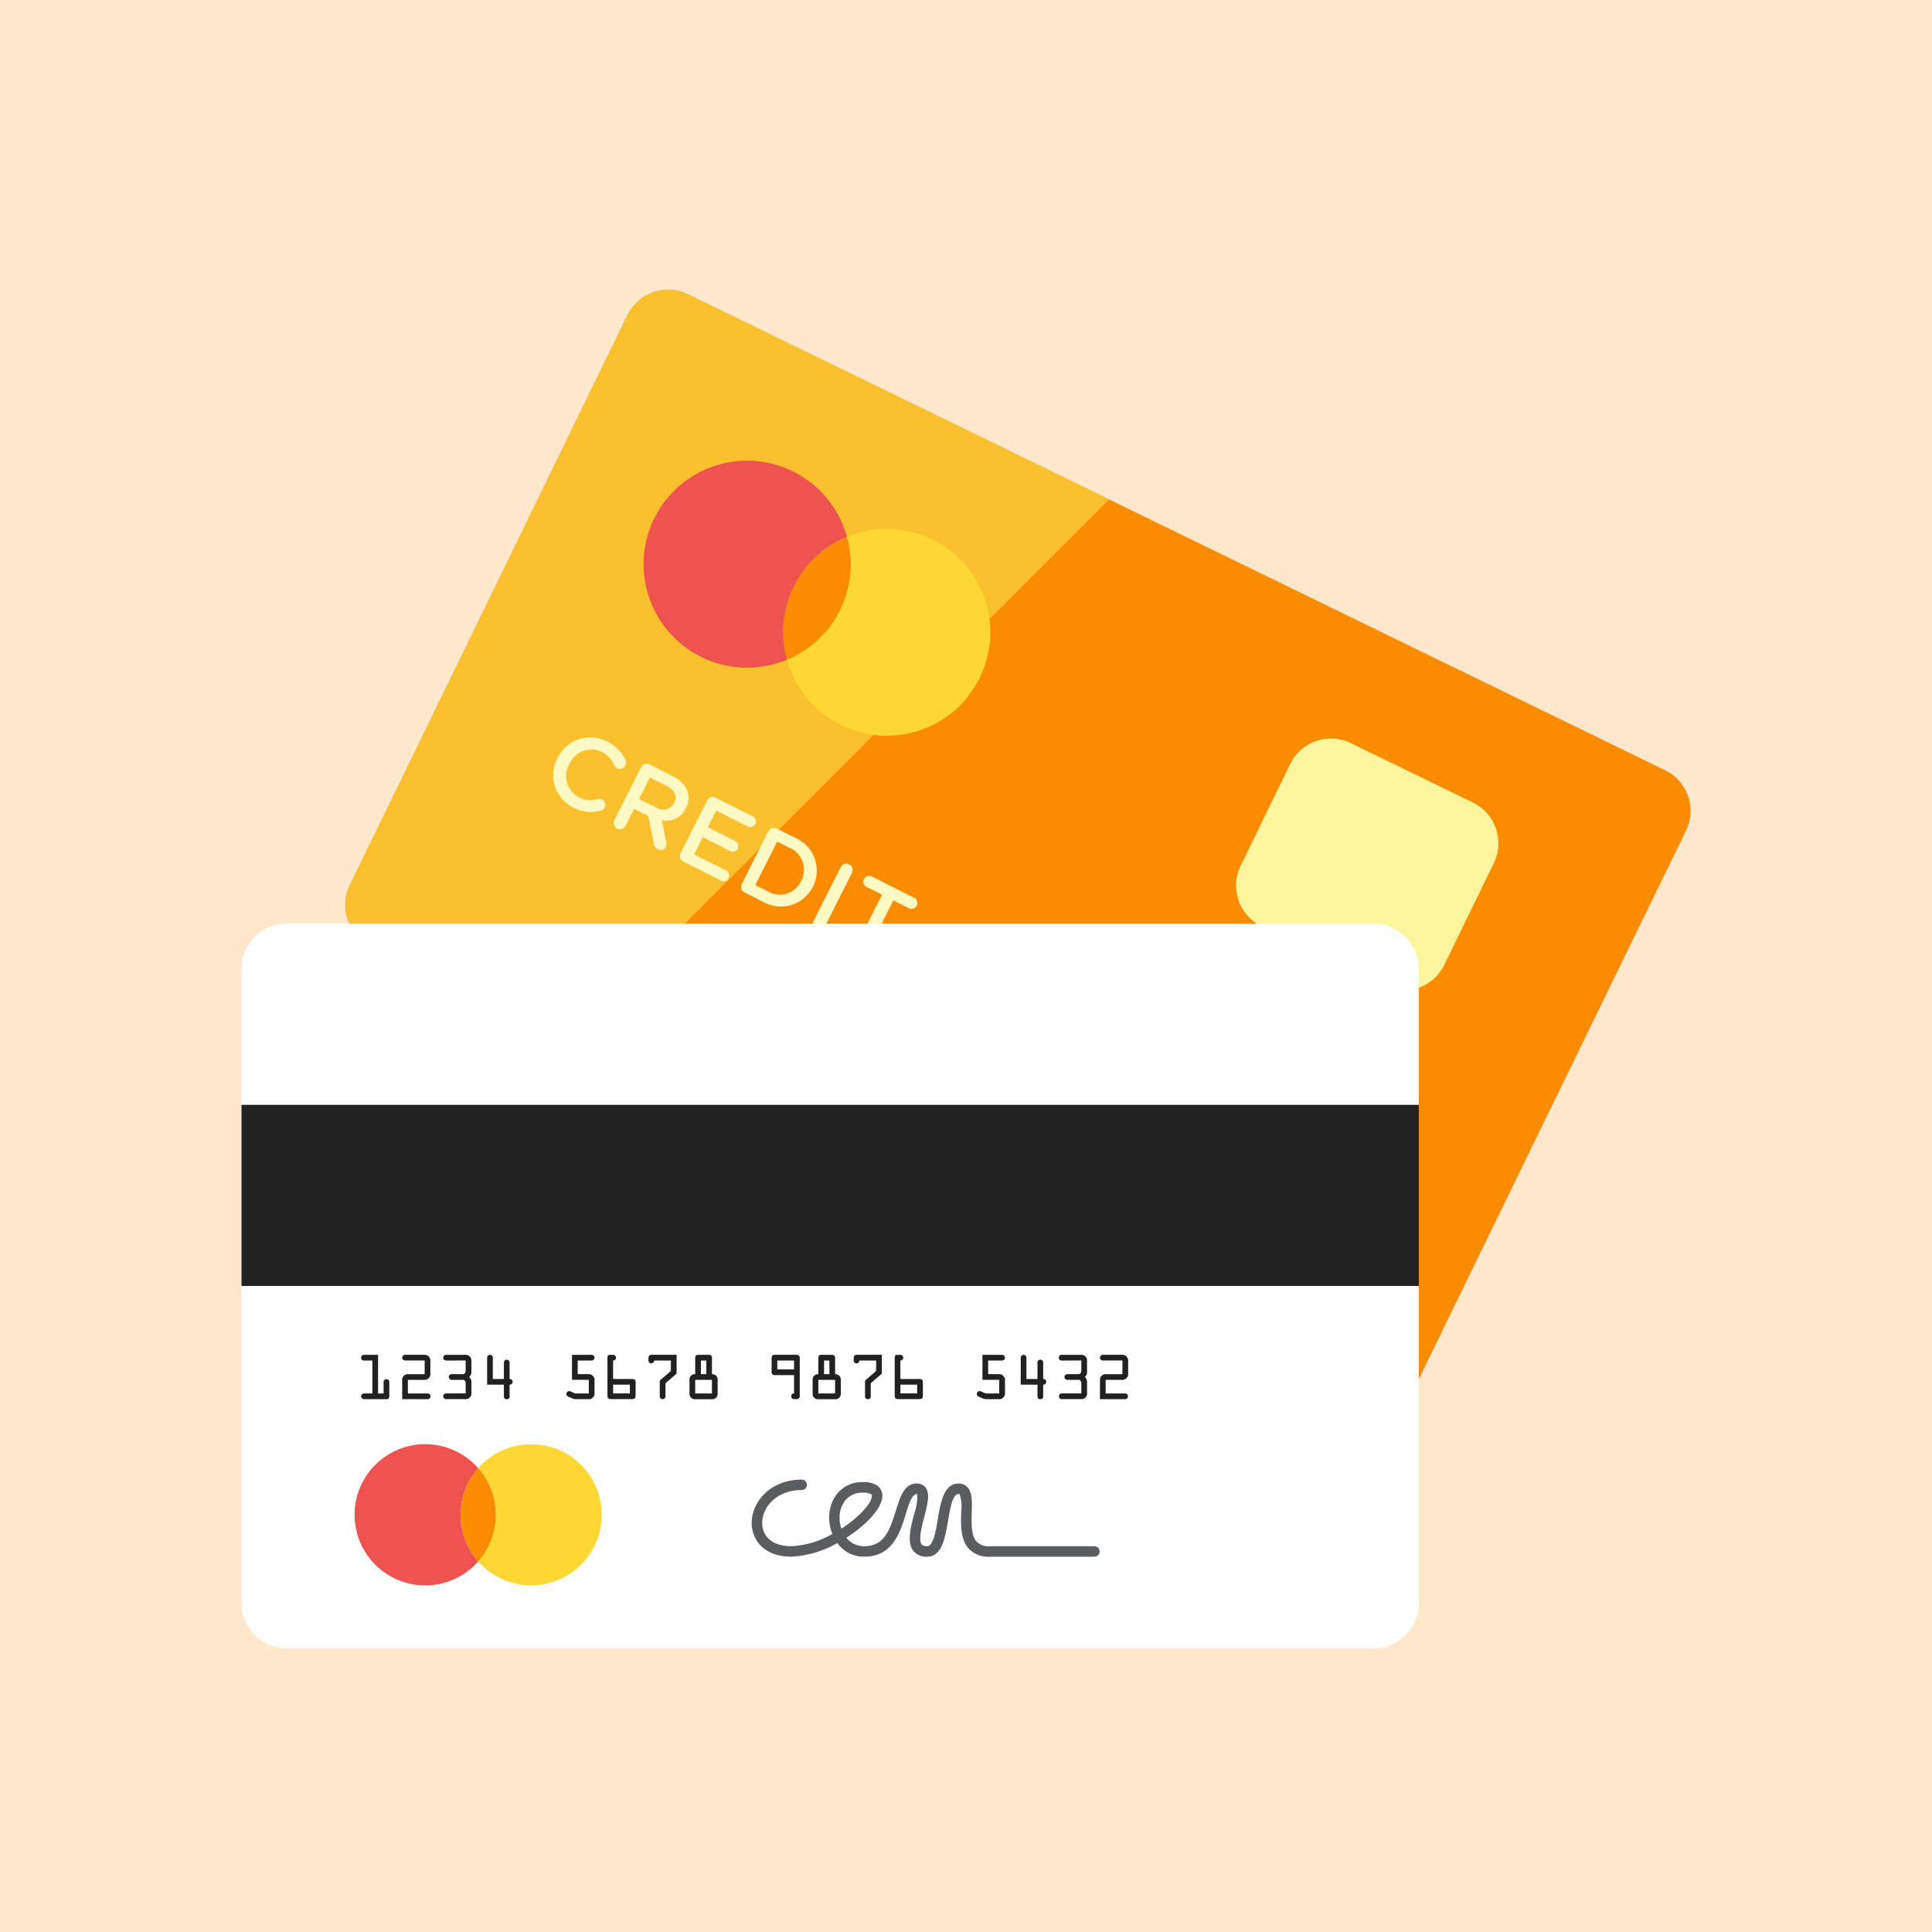 <svg xmlns="http://www.w3.org/2000/svg" width="240" height="240" viewBox="0 0 240 240">
  <g id="payment_2" transform="translate(3766 -2069)">
    <rect id="Rectangle_23996" data-name="Rectangle 23996" width="240" height="240" transform="translate(-3766 2069)" fill="#ffe8cc"/>
    <g id="credit-card" transform="translate(-3736 2089.939)">
      <path id="Path_789" data-name="Path 789" d="M166.575,153.058a5.629,5.629,0,0,1-7.521,2.6L37.687,96.544a5.625,5.625,0,0,1-2.6-7.518l34.484-70.8A5.627,5.627,0,0,1,77.1,15.631l121.368,59.11a5.626,5.626,0,0,1,2.6,7.518Z" transform="translate(-21.627 -0.001)" fill="#fb8c00"/>
      <path id="Path_790" data-name="Path 790" d="M77.1,15.63a5.628,5.628,0,0,0-7.521,2.593L35.09,89.022a5.626,5.626,0,0,0,2.593,7.518l24.4,11.88L129.4,41.1Z" transform="translate(-21.627 0)" fill="#fbc02d"/>
      <path id="Path_791" data-name="Path 791" d="M188.2,118.943a12.812,12.812,0,0,1-6.753-8.151,12.809,12.809,0,0,0,7.434-15.258,12.852,12.852,0,1,1-.681,23.408Z" transform="translate(-113.673 -49.785)" fill="#fdd835"/>
      <path id="Path_792" data-name="Path 792" d="M180.674,112.475a12.809,12.809,0,0,1,7.434-15.258,12.809,12.809,0,0,1-7.434,15.258Z" transform="translate(-112.896 -51.468)" fill="#fb8c00"/>
      <path id="Path_793" data-name="Path 793" d="M140.989,96.323A12.857,12.857,0,1,1,159,81.355a12.809,12.809,0,0,0-7.434,15.258A12.8,12.8,0,0,1,140.989,96.323Z" transform="translate(-83.794 -35.609)" fill="#ef5350"/>
      <path id="Path_794" data-name="Path 794" d="M356.638,192.413a5.624,5.624,0,0,1-7.521,2.593l-15.176-7.389a5.631,5.631,0,0,1-2.6-7.521l6.157-12.642a5.627,5.627,0,0,1,7.521-2.593L360.2,172.25a5.626,5.626,0,0,1,2.593,7.518Z" transform="translate(-207.221 -93.488)" fill="#fff59d"/>
      <g id="Group_82533" data-name="Group 82533" transform="translate(38.732 70.667)">
        <path id="Path_795" data-name="Path 795" d="M104.207,166.511l.011-.022a4.5,4.5,0,0,1,6.162-2.045,4.674,4.674,0,0,1,2.273,2.273.783.783,0,0,1-.009.695.779.779,0,0,1-1.384-.017,3.232,3.232,0,0,0-1.533-1.67,3,3,0,0,0-4.036,1.479l-.011.022a3,3,0,0,0,1.2,4.134,3.19,3.19,0,0,0,2.368.239.707.707,0,0,1,.5.053.73.73,0,0,1-.143,1.364,4.545,4.545,0,0,1-3.423-.385A4.475,4.475,0,0,1,104.207,166.511Z" transform="translate(-103.692 -163.926)" fill="#fff9c4"/>
        <path id="Path_796" data-name="Path 796" d="M127.158,173.1a.77.77,0,0,1,1.055-.349l2.838,1.429a3.594,3.594,0,0,1,1.893,1.949,2.678,2.678,0,0,1-.208,2.045l-.011.025a2.635,2.635,0,0,1-3,1.462l.554,2.683a.9.9,0,0,1-.042.644.735.735,0,0,1-1,.309.893.893,0,0,1-.495-.706l-.689-3.434-1.758-.886-1.074,2.132a.781.781,0,0,1-1.395-.7Zm1.806,4.964a1.575,1.575,0,0,0,2.3-.5l.011-.022c.427-.849.051-1.623-.984-2.143l-2.028-1.024-1.347,2.666Z" transform="translate(-116.255 -169.397)" fill="#fff9c4"/>
        <path id="Path_797" data-name="Path 797" d="M145.884,190.706l3.3-6.534a.77.77,0,0,1,1.055-.349l4.618,2.329a.707.707,0,0,1,.309.939.7.7,0,0,1-.939.309l-3.926-1.98-1.041,2.062,3.417,1.721a.709.709,0,0,1,.3.951.693.693,0,0,1-.934.3l-3.414-1.721-1.074,2.132,3.98,2.008a.707.707,0,0,1,.309.939.7.7,0,0,1-.939.309l-4.674-2.357A.772.772,0,0,1,145.884,190.706Z" transform="translate(-130.068 -176.336)" fill="#fff9c4"/>
        <path id="Path_798" data-name="Path 798" d="M169.537,194.44a.771.771,0,0,1,1.057-.349l2.258,1.136a4.431,4.431,0,0,1,2.227,6.075l-.011.022a4.451,4.451,0,0,1-6.219,1.845l-2.258-1.142a.776.776,0,0,1-.352-1.057Zm-.05,7.456a2.9,2.9,0,0,0,4.109-1.285l.011-.022a2.919,2.919,0,0,0-1.4-4.089l-1.567-.793-2.725,5.4Z" transform="translate(-142.823 -182.767)" fill="#fff9c4"/>
        <path id="Path_799" data-name="Path 799" d="M193.493,206.365a.781.781,0,0,1,1.4.7l-3.364,6.668a.765.765,0,0,1-1.038.346.777.777,0,0,1-.357-1.049Z" transform="translate(-157.79 -190.246)" fill="#fff9c4"/>
        <path id="Path_800" data-name="Path 800" d="M207.808,212.3l-1.929-.973a.724.724,0,0,1,.653-1.294l5.274,2.661a.725.725,0,0,1-.653,1.294L209.214,213l-3.032,6.01a.787.787,0,0,1-1.406-.709Z" transform="translate(-166.966 -192.761)" fill="#fff9c4"/>
        <path id="Path_801" data-name="Path 801" d="M231.158,230.537l.011-.022a4.5,4.5,0,0,1,6.162-2.042,4.659,4.659,0,0,1,2.273,2.27.773.773,0,0,1-.006.695.76.76,0,0,1-1.035.332.781.781,0,0,1-.352-.346,3.208,3.208,0,0,0-1.536-1.673,3,3,0,0,0-4.036,1.479l-.011.022a3,3,0,0,0,1.2,4.134,3.206,3.206,0,0,0,2.368.242.707.707,0,0,1,.5.053.732.732,0,0,1-.149,1.364,4.532,4.532,0,0,1-3.417-.385A4.477,4.477,0,0,1,231.158,230.537Z" transform="translate(-183.221 -204.036)" fill="#fff9c4"/>
        <path id="Path_802" data-name="Path 802" d="M249.509,245.2l6.269-5.091a.986.986,0,0,1,1.122-.146l.068.037a.978.978,0,0,1,.543.984l-.374,8.066a.759.759,0,0,1-.065.335.732.732,0,0,1-1,.338.811.811,0,0,1-.436-.833l.1-1.811-3.856-1.946-1.443,1.192a.753.753,0,0,1-.872.115.714.714,0,0,1-.321-.973A.913.913,0,0,1,249.509,245.2Zm6.328.374.219-3.912-3.009,2.506Z" transform="translate(-194.83 -211.491)" fill="#fff9c4"/>
        <path id="Path_803" data-name="Path 803" d="M277.6,248.957a.775.775,0,0,1,1.055-.349l2.841,1.431a3.6,3.6,0,0,1,1.89,1.949,2.69,2.69,0,0,1-.208,2.045l-.011.022a2.635,2.635,0,0,1-3,1.465l.554,2.683a.9.9,0,0,1-.048.647.731.731,0,0,1-1,.3.889.889,0,0,1-.495-.706l-.692-3.434-1.758-.886-1.077,2.132a.761.761,0,0,1-1.038.343.77.77,0,0,1-.351-1.046Zm1.806,4.967a1.57,1.57,0,0,0,2.3-.5l.011-.022c.427-.852.051-1.623-.984-2.146l-2.034-1.021-1.344,2.663Z" transform="translate(-210.5 -216.921)" fill="#fff9c4"/>
        <path id="Path_804" data-name="Path 804" d="M299.617,260.039a.772.772,0,0,1,1.057-.349l2.258,1.136a4.438,4.438,0,0,1,2.23,6.078l-.011.02a4.453,4.453,0,0,1-6.224,1.845l-2.258-1.142a.773.773,0,0,1-.346-1.055Zm-.054,7.456a2.9,2.9,0,0,0,4.109-1.285l.014-.022a2.917,2.917,0,0,0-1.4-4.089l-1.567-.793-2.725,5.4Z" transform="translate(-224.314 -223.864)" fill="#fff9c4"/>
      </g>
      <path id="Path_805" data-name="Path 805" d="M146.25,310.254a5.625,5.625,0,0,1-5.625,5.625h-135A5.625,5.625,0,0,1,0,310.254V231.5a5.627,5.627,0,0,1,5.625-5.625h135a5.627,5.627,0,0,1,5.625,5.625v78.75Z" transform="translate(0 -132.07)" fill="#fff"/>
      <rect id="Rectangle_23997" data-name="Rectangle 23997" width="146.25" height="22.5" transform="translate(0 116.309)" fill="#212121"/>
      <path id="Path_806" data-name="Path 806" d="M85.311,416.5a8.725,8.725,0,0,1-6.576-2.984,8.745,8.745,0,0,0,0-11.579A8.767,8.767,0,1,1,85.311,416.5Z" transform="translate(-49.325 -240.497)" fill="#fdd835"/>
      <path id="Path_807" data-name="Path 807" d="M75.056,418.517a8.737,8.737,0,0,1,0-11.579,8.745,8.745,0,0,1,0,11.579Z" transform="translate(-45.646 -245.496)" fill="#fb8c00"/>
      <path id="Path_808" data-name="Path 808" d="M46.416,416.51a8.771,8.771,0,1,1,6.578-14.56,8.737,8.737,0,0,0,0,11.579A8.743,8.743,0,0,1,46.416,416.51Z" transform="translate(-23.584 -240.506)" fill="#ef5350"/>
      <g id="Group_82534" data-name="Group 82534" transform="translate(14.861 147.359)">
        <path id="Path_809" data-name="Path 809" d="M42.576,374.051v-1.429a.354.354,0,1,1,.709,0v1.783a.327.327,0,0,1-.354.354H40.14a.354.354,0,1,1,0-.709h1.041v-4.092H40.14a.354.354,0,1,1,0-.709H41.89v4.8Z" transform="translate(-39.786 -369.247)" fill="#212121"/>
        <path id="Path_810" data-name="Path 810" d="M54.153,374.046h2.433a.355.355,0,1,1,0,.709H53.444v-2.306a.711.711,0,0,1,.8-.8h1.991v-1.7H53.8a.354.354,0,1,1,0-.709H56.15a.733.733,0,0,1,.793.833v1.451a.757.757,0,0,1-.219.633.743.743,0,0,1-.574.2h-2v1.69Z" transform="translate(-48.343 -369.242)" fill="#212121"/>
        <path id="Path_811" data-name="Path 811" d="M67.442,369.959a.354.354,0,0,1,0-.709h2.435a.694.694,0,0,1,.709.709v1.356a.809.809,0,0,1-.278.686.833.833,0,0,1,.278.692v1.353a.692.692,0,0,1-.709.709H67.442a.354.354,0,1,1,0-.709h2.435v-1.17c0-.4-.158-.517-.354-.517H68.136a.354.354,0,1,1,0-.709h1.387c.2,0,.354-.121.354-.52v-1.176l-2.435.006Z" transform="translate(-56.89 -369.247)" fill="#212121"/>
        <path id="Path_812" data-name="Path 812" d="M83.775,372.25V370.2a.353.353,0,1,1,.706,0v2.05a.351.351,0,1,1,0,.7V374.4a.309.309,0,0,1-.354.354c-.253,0-.352-.127-.352-.354v-1.446H81.694V369.6a.353.353,0,1,1,.706,0v2.65Z" transform="translate(-66.04 -369.243)" fill="#212121"/>
        <path id="Path_813" data-name="Path 813" d="M109.446,371.648h1.3a.736.736,0,0,1,.565.2.691.691,0,0,1,.219.6v1.519a.736.736,0,0,1-.171.551.691.691,0,0,1-.616.236h-1.572a1.07,1.07,0,0,1-.47-.127l-.27-.118c-.188-.084-.4-.152-.4-.4a.36.36,0,0,1,.338-.357.5.5,0,0,1,.228.059l.211.093a1.2,1.2,0,0,0,.377.141h1.634v-1.693h-2.087v-3.108h2.441a.354.354,0,1,1,0,.709h-1.732v1.693Z" transform="translate(-82.539 -369.243)" fill="#212121"/>
        <path id="Path_814" data-name="Path 814" d="M122.4,372.249h2.365c.354,0,.425.149.425.472V374.3c0,.335-.143.447-.461.447h-2.576c-.335,0-.461-.121-.461-.447V369.6c0-.163.059-.354.3-.354h.425a.352.352,0,0,1,.332.354.338.338,0,0,1-.354.354l0,2.3Zm0,.7v1.091h2.081v-1.091Z" transform="translate(-91.095 -369.242)" fill="#212121"/>
        <path id="Path_815" data-name="Path 815" d="M136.051,369.959a.354.354,0,1,1-.709,0V369.6a.359.359,0,0,1,.354-.354h3.144V371.3c0,.248.006.278-.191.45l-.993.852c-.183.166-.2.177-.2.425V374.4a.354.354,0,1,1-.709,0v-1.7a.39.39,0,0,1,.183-.411l.979-.841c.233-.205.219-.2.219-.509v-.982l-2.081,0Z" transform="translate(-99.649 -369.247)" fill="#212121"/>
        <path id="Path_816" data-name="Path 816" d="M151.428,369.241a.333.333,0,0,1,.351.354v2.047a.738.738,0,0,1,.52.2.682.682,0,0,1,.188.52v1.685a.657.657,0,0,1-.709.709H149.7a.66.66,0,0,1-.709-.709V372.36a.7.7,0,0,1,.188-.52.733.733,0,0,1,.52-.2v-2.047a.335.335,0,0,1,.354-.354h1.372Zm.352,4.8v-1.693H149.7v1.693Zm-.706-2.4V369.95h-.666v1.693Z" transform="translate(-108.2 -369.238)" fill="#212121"/>
        <path id="Path_817" data-name="Path 817" d="M179.082,371.773h-2.435a.359.359,0,0,1-.352-.351V369.6a.36.36,0,0,1,.352-.354h2.79a.362.362,0,0,1,.354.354v4.8a.348.348,0,0,1-.354.354h-.354a.349.349,0,0,1-.354-.354.34.34,0,0,1,.354-.354v-2.278Zm0-.709v-1.105H177v1.105Z" transform="translate(-125.304 -369.247)" fill="#212121"/>
        <path id="Path_818" data-name="Path 818" d="M192.381,369.241a.336.336,0,0,1,.354.354v2.047a.726.726,0,0,1,.517.2.684.684,0,0,1,.191.52v1.685a.657.657,0,0,1-.709.709h-2.081a.66.66,0,0,1-.709-.709V372.36a.687.687,0,0,1,.191-.52.722.722,0,0,1,.517-.2v-2.047a.335.335,0,0,1,.354-.354h1.372Zm.354,4.8v-1.693h-2.081v1.693Zm-.709-2.4V369.95h-.666v1.693Z" transform="translate(-133.856 -369.238)" fill="#212121"/>
        <path id="Path_819" data-name="Path 819" d="M204.3,369.959a.354.354,0,1,1-.709,0V369.6a.36.36,0,0,1,.357-.354h3.141V371.3c0,.248.009.278-.191.45l-.99.852c-.186.166-.2.177-.2.425V374.4a.311.311,0,0,1-.357.355c-.253,0-.351-.127-.351-.355v-1.7a.386.386,0,0,1,.183-.411l.976-.841c.236-.205.219-.2.219-.509v-.982l-2.081,0Z" transform="translate(-142.402 -369.247)" fill="#212121"/>
        <path id="Path_820" data-name="Path 820" d="M217.947,372.249h2.365c.354,0,.425.149.425.472V374.3c0,.335-.143.447-.461.447H217.7c-.332,0-.461-.121-.461-.447V369.6c0-.163.059-.354.3-.354h.425a.352.352,0,0,1,.332.354.338.338,0,0,1-.354.354l0,2.3Zm0,.7v1.091h2.081v-1.091Z" transform="translate(-150.954 -369.242)" fill="#212121"/>
        <path id="Path_821" data-name="Path 821" d="M245.938,371.648h1.3a.721.721,0,0,1,.565.2.7.7,0,0,1,.225.6v1.519a.749.749,0,0,1-.174.551.69.69,0,0,1-.619.236h-1.572a1.059,1.059,0,0,1-.467-.127l-.27-.118c-.191-.084-.4-.152-.4-.4a.36.36,0,0,1,.34-.357.5.5,0,0,1,.225.059l.214.093a1.236,1.236,0,0,0,.374.141h1.637v-1.693h-2.087v-3.108h2.438a.354.354,0,1,1,0,.709h-1.73v1.693Z" transform="translate(-168.047 -369.243)" fill="#212121"/>
        <path id="Path_822" data-name="Path 822" d="M261.222,372.25V370.2a.354.354,0,0,1,.709,0v2.05a.351.351,0,1,1,0,.7V374.4a.309.309,0,0,1-.355.354c-.259,0-.354-.127-.354-.354v-1.446h-2.081V369.6a.354.354,0,1,1,.709,0v2.65Z" transform="translate(-177.204 -369.243)" fill="#212121"/>
        <path id="Path_823" data-name="Path 823" d="M272.191,369.959a.355.355,0,1,1,0-.709h2.433a.692.692,0,0,1,.709.709v1.356a.809.809,0,0,1-.278.686.833.833,0,0,1,.278.692v1.353a.69.69,0,0,1-.709.709h-2.433a.354.354,0,1,1,0-.709h2.433v-1.17c0-.4-.158-.517-.352-.517h-1.39a.354.354,0,0,1,0-.709h1.39c.194,0,.352-.121.352-.52v-1.176l-2.433.006Z" transform="translate(-185.156 -369.247)" fill="#212121"/>
        <path id="Path_824" data-name="Path 824" d="M286.2,374.046h2.436a.355.355,0,0,1,0,.709h-3.144v-2.306a.712.712,0,0,1,.8-.8h1.991v-1.7h-2.435a.354.354,0,1,1,0-.709H288.2a.745.745,0,0,1,.574.2.759.759,0,0,1,.219.633v1.451a.767.767,0,0,1-.219.633.743.743,0,0,1-.574.2h-2Z" transform="translate(-193.712 -369.242)" fill="#212121"/>
      </g>
      <path id="Path_825" data-name="Path 825" d="M212.219,420.338h-12.98a3.392,3.392,0,0,1-2.54-.925c-1.111-1.145-1.057-3-1.01-4.629a4.98,4.98,0,0,0-.191-2.2c-.011-.011-.039-.039-.152-.039-.734,0-1.043,1.851-1.294,3.338-.352,2.087-.751,4.452-2.6,4.452a2.029,2.029,0,0,1-1.71-.728c-.813-1.049-.351-2.838.1-4.565a6.671,6.671,0,0,0,.385-2.509c-.661.011-1.024,1.2-1.406,2.45-.689,2.258-1.629,5.346-5.153,5.346a4.058,4.058,0,0,1-3.369-1.69,12.74,12.74,0,0,1-5.718,1.69c-3.395,0-4.916-2.1-4.916-4.171,0-2.658,2.326-5.4,6.216-5.4a.647.647,0,1,1,0,1.294c-3.077,0-4.916,2.084-4.916,4.1,0,1.387.951,2.874,3.617,2.874a11.215,11.215,0,0,0,5.1-1.513,5.527,5.527,0,0,1-.388-2.025,4.707,4.707,0,0,1,1.021-3.023,4.014,4.014,0,0,1,3.192-1.4,3.066,3.066,0,0,1,1.682.391,1.52,1.52,0,0,1,.706,1.308c0,1.491-1.935,3.6-4.475,5.212a2.8,2.8,0,0,0,2.25,1.052c2.376,0,3.119-1.837,3.909-4.427.506-1.651,1.026-3.361,2.582-3.361a1.32,1.32,0,0,1,1.1.495c.585.759.245,2.087-.155,3.625-.315,1.226-.751,2.9-.326,3.448.042.059.174.225.684.225.754,0,1.069-1.868,1.322-3.369.346-2.07.743-4.421,2.573-4.421a1.464,1.464,0,0,1,1.083.433c.63.647.6,1.8.557,3.139-.039,1.375-.081,2.936.644,3.69a2.146,2.146,0,0,0,1.609.529h12.98a.649.649,0,0,1,0,1.3ZM183.5,412.381a2.708,2.708,0,0,0-2.194.934,3.4,3.4,0,0,0-.72,2.188,4.183,4.183,0,0,0,.217,1.35c2.177-1.409,3.786-3.147,3.786-4.075a.217.217,0,0,0-.115-.219A1.876,1.876,0,0,0,183.5,412.381Z" transform="translate(-106.286 -247.894)" fill="#5b5c5f"/>
    </g>
  </g>
</svg>
